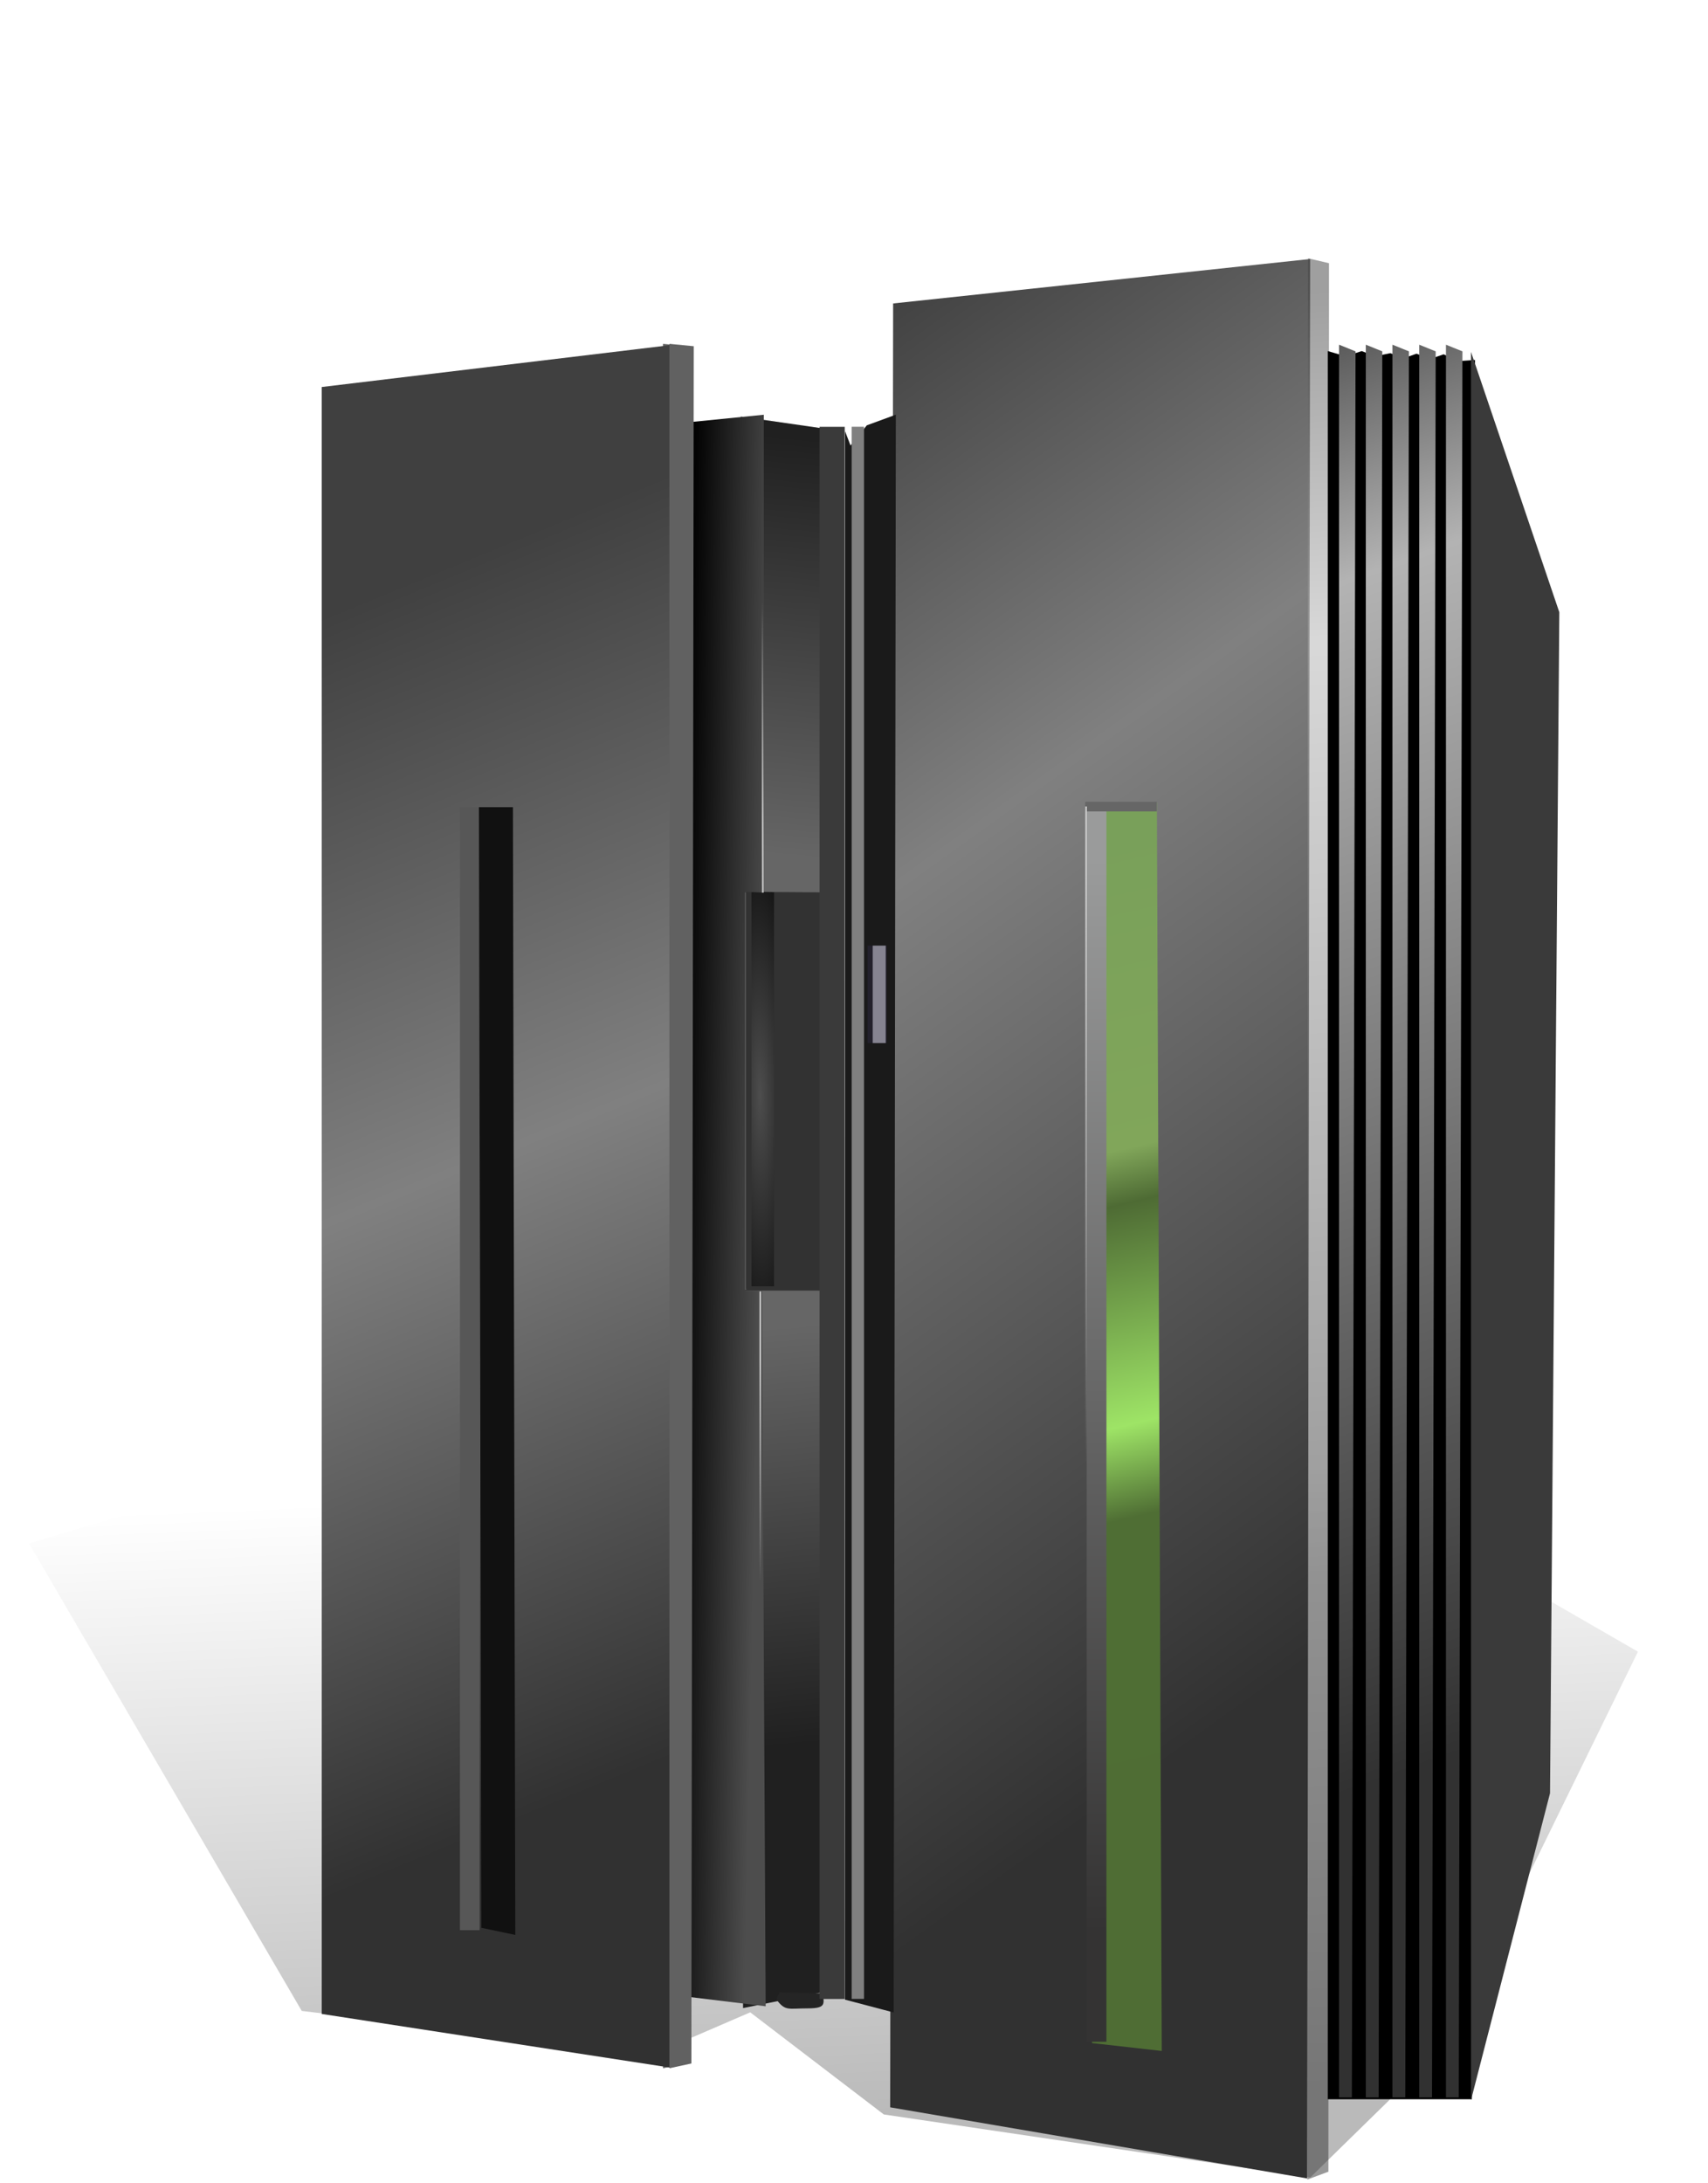 <?xml version="1.0" encoding="UTF-8" standalone="no"?>
<svg
   xmlns:dc="http://purl.org/dc/elements/1.1/"
   xmlns:cc="http://creativecommons.org/ns#"
   xmlns:rdf="http://www.w3.org/1999/02/22-rdf-syntax-ns#"
   xmlns:svg="http://www.w3.org/2000/svg"
   xmlns="http://www.w3.org/2000/svg"
   xmlns:xlink="http://www.w3.org/1999/xlink"
   xmlns:sodipodi="http://sodipodi.sourceforge.net/DTD/sodipodi-0.dtd"
   xmlns:inkscape="http://www.inkscape.org/namespaces/inkscape"
   viewBox="0 0 532.712 680.692"
   version="1.1"
   id="svg154"
   sodipodi:docname="supercomputer.svg"
   inkscape:version="0.92.4 (5da689c313, 2019-01-14)"
   width="532.712"
   height="680.692">
  <sodipodi:namedview
     pagecolor="#ffffff"
     bordercolor="#666666"
     borderopacity="1"
     objecttolerance="10"
     gridtolerance="10"
     guidetolerance="10"
     inkscape:pageopacity="0"
     inkscape:pageshadow="2"
     inkscape:window-width="1920"
     inkscape:window-height="1150"
     id="namedview156"
     showgrid="false"
     inkscape:zoom="0.76289934"
     inkscape:cx="-115.21822"
     inkscape:cy="223.34231"
     inkscape:window-x="0"
     inkscape:window-y="0"
     inkscape:window-maximized="1"
     inkscape:current-layer="svg154" />
  <defs
     id="defs78">
    <filter
       id="r"
       x="-0.031"
       y="-0.1"
       width="1.061"
       height="1.201">
      <feGaussianBlur
         stdDeviation="5.521"
         id="feGaussianBlur2" />
    </filter>
    <linearGradient
       id="b">
      <stop
         stop-color="#4d4d4d"
         offset="0"
         id="stop5" />
      <stop
         offset="1"
         id="stop7" />
    </linearGradient>
    <linearGradient
       id="a">
      <stop
         stop-color="#ccc"
         offset="0"
         id="stop10" />
      <stop
         stop-color="#e6e6e6"
         stop-opacity="0"
         offset="1"
         id="stop12" />
    </linearGradient>
    <linearGradient
       id="c">
      <stop
         stop-color="#666"
         offset="0"
         id="stop15" />
      <stop
         stop-color="#202020"
         offset="1"
         id="stop17" />
    </linearGradient>
    <linearGradient
       id="q"
       x1="-291.22"
       x2="-295.54"
       y1="654.2"
       y2="523.92"
       gradientUnits="userSpaceOnUse">
      <stop
         stop-color="#bababa"
         offset="0"
         id="stop20" />
      <stop
         stop-color="#fff"
         offset="1"
         id="stop22" />
    </linearGradient>
    <linearGradient
       id="m"
       x1="-513.77"
       x2="-372.57"
       y1="187.86"
       y2="530.58"
       gradientUnits="userSpaceOnUse">
      <stop
         stop-color="#404040"
         offset="0"
         id="stop25" />
      <stop
         stop-color="#808080"
         offset=".474"
         id="stop27" />
      <stop
         stop-color="#313131"
         offset="1"
         id="stop29" />
    </linearGradient>
    <linearGradient
       id="j"
       x1="-308.95"
       x2="-61.167"
       y1="78.633"
       y2="424.19"
       gradientUnits="userSpaceOnUse"
       gradientTransform="translate(575.592,17.638)">
      <stop
         stop-color="#404040"
         offset="0"
         id="stop32" />
      <stop
         stop-color="#808080"
         offset=".361"
         id="stop34" />
      <stop
         stop-color="#313131"
         offset="1"
         id="stop36" />
    </linearGradient>
    <linearGradient
       id="i"
       x1="-252.92"
       x2="-132.17"
       y1="254.68"
       y2="531"
       gradientTransform="matrix(2.051,0,0,1.107,814.322,-8.758)"
       gradientUnits="userSpaceOnUse">
      <stop
         stop-color="#79a05a"
         offset="0"
         id="stop39" />
      <stop
         stop-color="#81a65a"
         offset=".269"
         id="stop41" />
      <stop
         stop-color="#4e6b34"
         offset=".316"
         id="stop43" />
      <stop
         stop-color="#9ee466"
         offset=".506"
         id="stop45" />
      <stop
         stop-color="#4f6e34"
         offset=".586"
         id="stop47" />
      <stop
         stop-color="#4f6d34"
         offset="1"
         id="stop49" />
    </linearGradient>
    <linearGradient
       id="h"
       x1="-176.95"
       x2="-150.46"
       y1="73.745"
       y2="475.78"
       gradientUnits="userSpaceOnUse"
       gradientTransform="translate(575.592,17.638)">
      <stop
         stop-color="#404040"
         offset="0"
         id="stop52" />
      <stop
         stop-color="#b3b3b3"
         offset=".271"
         id="stop54" />
      <stop
         stop-color="#313131"
         offset="1"
         id="stop56" />
    </linearGradient>
    <linearGradient
       id="g"
       x1="-197.67"
       x2="-47.241"
       y1="80.967"
       y2="503.47"
       gradientUnits="userSpaceOnUse">
      <stop
         stop-color="#404040"
         offset="0"
         id="stop59" />
      <stop
         stop-color="#b3b3b3"
         offset=".205"
         id="stop61" />
      <stop
         stop-color="#313131"
         offset="1"
         id="stop63" />
    </linearGradient>
    <linearGradient
       id="f"
       x1="-233.3"
       x2="-233.59"
       y1="250.28"
       y2="584.91"
       gradientUnits="userSpaceOnUse"
       gradientTransform="translate(575.592,17.638)">
      <stop
         stop-color="#9a9b9b"
         offset="0"
         id="stop66" />
      <stop
         stop-color="#343333"
         offset="1"
         id="stop68" />
    </linearGradient>
    <linearGradient
       id="p"
       x1="214.47"
       x2="228.63"
       y1="509.7"
       y2="380.13"
       gradientUnits="userSpaceOnUse"
       xlink:href="#c" />
    <linearGradient
       id="o"
       x1="215.06"
       x2="229.21"
       y1="509.12"
       y2="379.55"
       gradientTransform="matrix(1,0,0,-1,-0.581,1166.4)"
       gradientUnits="userSpaceOnUse"
       xlink:href="#c" />
    <linearGradient
       id="n"
       x1="-340.29"
       x2="-366.86"
       y1="278.99"
       y2="278.41"
       gradientUnits="userSpaceOnUse"
       xlink:href="#b"
       gradientTransform="translate(579.592,17.638)" />
    <linearGradient
       id="l"
       x2="0"
       y1="239.12"
       y2="169.86"
       gradientUnits="userSpaceOnUse"
       xlink:href="#a"
       gradientTransform="translate(579.592,17.638)" />
    <linearGradient
       id="k"
       x2="0"
       y1="406.19"
       y2="475.45"
       gradientUnits="userSpaceOnUse"
       xlink:href="#a"
       gradientTransform="translate(579.592,17.638)" />
    <linearGradient
       id="e"
       x1="-342.35"
       x2="-341.85"
       y1="239.12"
       y2="55.973"
       gradientTransform="matrix(1,0,0,-1,680.592,511.758)"
       gradientUnits="userSpaceOnUse"
       xlink:href="#a" />
    <radialGradient
       id="d"
       cx="242.37"
       cy="365.17"
       r="3.51"
       gradientTransform="matrix(-4.271,0.04,-0.267,-28.252,1369.742,10648.638)"
       gradientUnits="userSpaceOnUse"
       xlink:href="#b" />
  </defs>
  <path
     inkscape:connector-curvature="0"
     style="fill:url(#q);filter:url(#r)"
     id="path80"
     d="m -134.04,650.33 -21.988,16.476 -114.57,-12.95 -35.885,-21.003 -25.652,8.477 -94.83,-8.766 -73.255,-96.14 251.54,-57.532 180.67,79.792 -40.759,63.769 -25.271,27.878 z"
     transform="matrix(1.161,0,0,1.516,589.818,-332.022)" />
  <path
     style="fill:#323232"
     inkscape:connector-curvature="0"
     id="path82"
     d="m 231.652,276.048 v 127.15 h 25.719 v -129.21 h -25.719 v 2.057 z" />
  <path
     inkscape:connector-curvature="0"
     style="fill:url(#d)"
     id="path84"
     d="m 234.382,276.938 7.021,1.303 v 122.78 h -7.021 v -124.08 z" />
  <path
     style="fill:#616161"
     inkscape:connector-curvature="0"
     id="path86"
     d="m 206.782,107.198 7.595,0.743 -0.743,535.39 -6.852,1.486 V 107.196 Z" />
  <g
     id="g92"
     transform="matrix(1.184,0,0,1,-15.888,-243.282)">
    <path
       inkscape:connector-curvature="0"
       style="fill:url(#p)"
       id="path88"
       d="m 208.58,373.16 23.821,4.067 -2.86,144.26 -20.961,-0.165 v -148.16 z" />
    <path
       inkscape:connector-curvature="0"
       style="fill:url(#o)"
       id="path90"
       d="m 209.16,869.34 22.078,-5.229 v -218.46 h -22.659 l 0.581,223.69 z" />
  </g>
  <path
     inkscape:connector-curvature="0"
     style="fill:url(#n)"
     id="path94"
     d="m 214.982,131.628 23.24,-2.324 v 148.98 l -5.81,-0.239 v 124.34 h 5.229 l 1.162,223.11 -23.821,-2.905 V 131.63 Z" />
  <g
     id="g104"
     transform="translate(581.592,17.638)">
    <path
       inkscape:connector-curvature="0"
       style="fill:url(#m)"
       id="path96"
       d="m -481.25,103.02 108.68,-13.046 v 537 L -481.25,610.25 Z" />
    <path
       style="fill:#575757"
       inkscape:connector-curvature="0"
       id="path98"
       d="m -438.14,234.02 h 6.16 v 350.11 h -6.16 z" />
    <path
       style="fill:#111111"
       inkscape:connector-curvature="0"
       id="path100"
       d="m -432.22,234.02 h 10.604 l 0.741,351.59 -10.604,-2.222 -0.741,-349.37 z" />
    <path
       style="fill:#616161"
       inkscape:connector-curvature="0"
       id="path102"
       d="m -372.81,89.56 7.595,0.743 -0.743,535.39 -6.852,1.486 v -537.62 z" />
  </g>
  <path
     style="fill:#252525"
     inkscape:connector-curvature="0"
     id="path106"
     d="m 256.762,621.488 c 0,3.047 1.263,4.663 -4.83,4.663 -6.094,0 -6.971,0.953 -9.755,-2.736 -0.118,-0.157 0.873,-2.076 0.913,-2.271 l 13.672,0.344 z" />
  <path
     inkscape:connector-curvature="0"
     style="fill:none;stroke:url(#l);stroke-width:0.5"
     id="path108"
     d="m 237.922,278.318 -0.182,-111.11 h 1.204" />
  <path
     inkscape:connector-curvature="0"
     style="fill:none;stroke:url(#k);stroke-width:0.5"
     id="path110"
     d="m 237.132,402.628 v 110.74 h 1.204" />
  <path
     style="fill:none;stroke:#666666;stroke-width:0.244"
     inkscape:connector-curvature="0"
     id="path112"
     d="m 232.492,278.218 v 123.74 h 0.256" />
  <path
     d="m 278.562,94.606 130.06,-13.857 -0.924,598.42 -130.06,-22.171 0.924,-562.39 z"
     id="path114"
     style="fill:url(#j)"
     inkscape:connector-curvature="0" />
  <path
     d="m 339.082,250.268 h 21.744 l 1.518,389.16 -21.744,-2.459 -1.518,-386.7 z"
     id="path116"
     style="fill:url(#i)"
     inkscape:connector-curvature="0" />
  <path
     d="m 414.502,82.068 -0.182,595 -6.587,2.452 0.265,-598.99 6.504,1.531 z"
     id="path118"
     style="opacity:0.5;fill:url(#h)"
     inkscape:connector-curvature="0" />
  <g
     transform="translate(574.388,17.638)"
     id="g126">
    <path
       d="m -160.26,91.818 5.617,1.63 4.965,-1.63 4.15,1.63 4.802,-0.978 3.987,1.63 4.15,-1.467 4.313,1.63 4.143,-1.434 4.595,2.118 5.192,-0.358 -0.978,542.25 h -44.936 V 91.809 Z"
       id="path120"
       inkscape:connector-curvature="0" />
    <path
       d="m -115.59,92.075 27.541,81.174 -2.899,368.18 -24.642,95.669 V 92.068 Z"
       id="path122"
       inkscape:connector-curvature="0"
       style="fill:#3a3a3a" />
    <path
       d="m -156.75,89.833 v 546.45 h 4 l 1.141,-544.38 -5.141,-2.071 z m 8.344,0 v 546.45 h 4 l 1.141,-544.38 -5.141,-2.071 z m 8.312,0 v 546.45 h 4 l 1.141,-544.38 -5.141,-2.071 z m 8.344,0 v 546.45 h 4 l 1.141,-544.38 -5.141,-2.071 z m 8.344,0 v 546.45 h 4 l 1.141,-544.38 -5.141,-2.071 z"
       id="path124"
       style="fill:url(#g)"
       inkscape:connector-curvature="0" />
  </g>
  <path
     d="m 338.922,251.658 h 6.16 v 384.9 h -6.16 z"
     id="path128"
     style="fill:url(#f)"
     inkscape:connector-curvature="0" />
  <path
     d="m 338.462,251.478 h 22.32"
     id="path130"
     inkscape:connector-curvature="0"
     style="fill:none;stroke:#666666;stroke-width:3" />
  <path
     d="m 338.742,251.428 v 246.32"
     id="path132"
     style="fill:none;stroke:url(#e);stroke-width:0.5"
     inkscape:connector-curvature="0" />
  <path
     style="fill:#1a1a1a"
     inkscape:connector-curvature="0"
     id="path140"
     d="m 263.562,134.438 1.71,4.442 5.081,-6.273 9.049,-3.327 -0.667,498.15 -15.19,-4.001 0.017,-488.99 h -2e-5 z" />
  <path
     style="fill:#3a3a3a"
     inkscape:connector-curvature="0"
     id="path142"
     d="m 255.612,133.068 h 7.855 v 490.15 h -7.855 z" />
  <path
     style="fill:#808080"
     inkscape:connector-curvature="0"
     id="path144"
     d="m 265.622,133.048 h 3.853 v 490.15 h -3.853 z" />
  <g
     id="g150"
     transform="matrix(1,0,0,0.949,-202.948,-271.782)">
    <path
       style="fill:#23212c;stroke:#23212c;stroke-width:6"
       inkscape:connector-curvature="0"
       id="path146"
       d="m 476.52,597.05 v 32.01" />
    <path
       style="fill:#868491;stroke:#868491;stroke-width:4.061"
       inkscape:connector-curvature="0"
       id="path148"
       d="m 477.17,597.05 v 32.01" />
  </g>
</svg>
